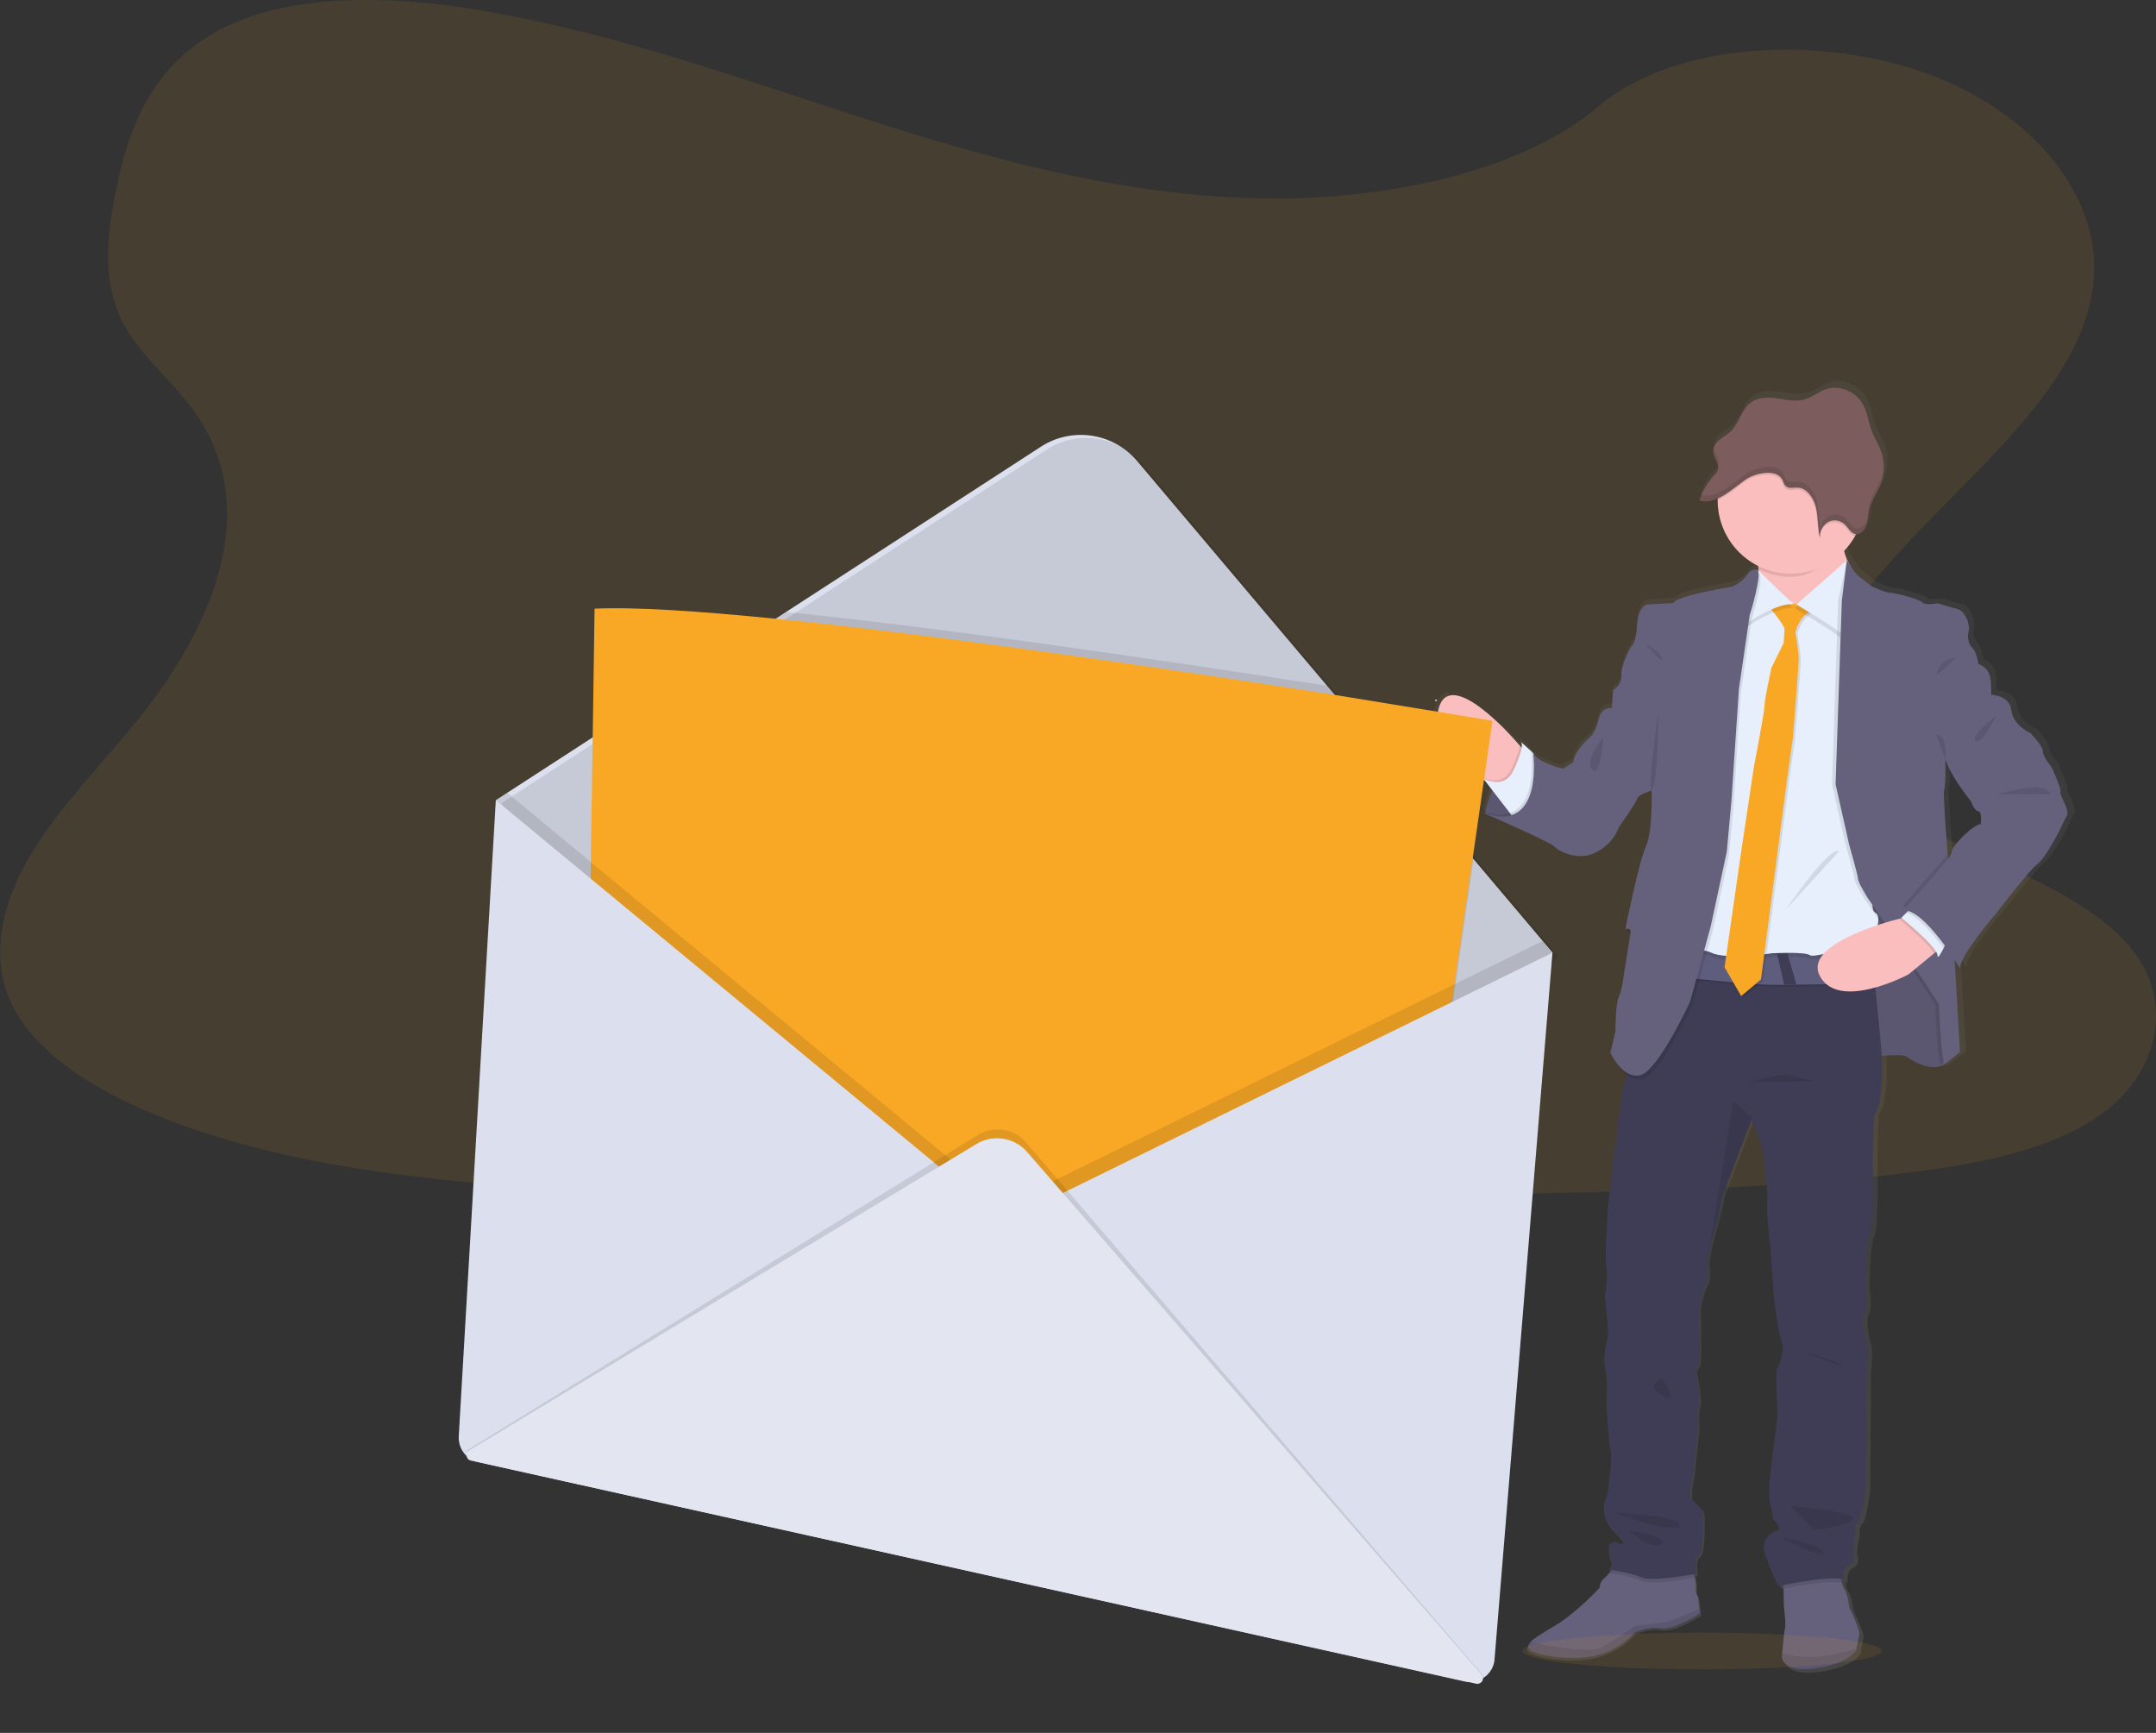 <?xml version="1.0" encoding="utf-8"?>
<!-- Generator: Adobe Illustrator 24.3.0, SVG Export Plug-In . SVG Version: 6.00 Build 0)  -->
<svg version="1.1" id="_x39_4c1f45f-2d92-458e-bbfe-f6c69da92e14"
	 xmlns="http://www.w3.org/2000/svg" xmlns:xlink="http://www.w3.org/1999/xlink" x="0px" y="0px" viewBox="0 0 1034.9 831.6"
	 style="enable-background:new 0 0 1034.9 831.6;" xml:space="preserve">
<rect x="0" y="0" width="1034.9" height="831.6" fill="#333333" stroke="none"/>
<style type="text/css">
	.st0{opacity:0.1;fill:#F9A826;enable-background:new    ;}
	.st1{fill:url(#SVGID_1_);}
	.st2{fill:#65617D;}
	.st3{opacity:0.1;enable-background:new    ;}
	.st4{fill:#FBBEBE;}
	.st5{fill:#E7EFFD;}
	.st6{fill:#3F3D56;}
	.st7{fill:#5F5D7E;}
	.st8{fill:#F9A826;}
	.st9{fill:#7C5C5C;}
	.st10{opacity:0.1;}
	.st11{fill:#E6E8EC;}
	.st12{fill:#DCDFED;}
	.st13{fill:#E3E5F1;}
</style>
<path class="st0" d="M601.3,95.1C535,93.2,471.8,75.3,411.5,55.8S291.3,14.7,226.5,4.3c-41.6-6.6-89.3-7.6-122.8,11
	C71.4,33.2,61,64.1,55.4,92.8c-4.2,21.6-6.7,44.3,4.9,64.4c8,14,22.3,25.8,32.2,39.2c34.3,46.7,10.1,104.3-27.1,149.9
	c-17.4,21.4-37.7,41.8-51.1,64.6S-5.5,459.8,6.2,483c11.7,23,39.5,40.3,69.6,52.5c61.2,24.7,133.3,31.8,203.6,35.8
	c155.6,8.9,312.1,5,468.2,1.2c57.8-1.4,115.8-2.9,172.6-10.3c31.5-4.1,64.1-10.7,87-26.5c29.1-20.1,36.3-54.1,16.8-79.3
	c-32.7-42.2-123-52.7-145.9-98.1c-12.6-25,0.3-52.8,18.6-75.9c39.2-49.6,104.9-93.2,108.4-149.9c2.4-39-29.2-78-78-96.4
	c-51.2-19.3-122.2-16.9-160,15.1C728.2,84.1,659.9,96.8,601.3,95.1z"/>
<linearGradient id="SVGID_1_" gradientUnits="userSpaceOnUse" x1="924.448" y1="-2.647" x2="924.448" y2="616.948" gradientTransform="matrix(1 0 0 -1 -82.53 799.8)">
	<stop  offset="0" style="stop-color:#808080;stop-opacity:0.25"/>
	<stop  offset="0.54" style="stop-color:#808080;stop-opacity:0.12"/>
	<stop  offset="1" style="stop-color:#808080;stop-opacity:0.1"/>
</linearGradient>
<path class="st1" d="M992.2,378.2c0.6-1.6-3.9-10.7-3.9-11.2s-4.7-5.5-4.7-8.4s-6.2-8.9-6.2-8.9s-8.2-3.4-9.2-10.9s-9.9-7.6-9.9-7.6
	l0,0c0,0,0-0.7,0.1-1.7c0-2.3-0.1-6.5-1.1-8.7c-1.1-2.1-2.9-3.6-5.1-4.3c0,0-0.9-5.8-2.7-7.6c-2-2.1-2.8-5.2-2.1-8
	c0.9-2.8-1.2-10-5.6-11s-9.3-2.7-9.3-2.7s-0.5,0.1-1.2,0.2l-0.6-0.2c-1,0.2-2.1,0.3-3.2,0.4c-0.9,0-1.8-0.3-2.5-0.8
	c-1.5-1.6-13.7-4.8-15.9-4.8s-8.7-3-8.7-3L894,274c-1.8-1.4-5.2-7-5.7-7.8l-0.1-0.1l0,0l0,0c-0.6-1.3-1-2.6-1.4-3.9l0,0
	c2.2-2.3,4.1-4.9,5.6-7.7c0.2-0.3,0.3-0.6,0.4-0.9c0.3,0,0.7-0.1,1-0.2c0.1,0,0.3-0.1,0.4-0.1c1.5-0.8,2.7-2.2,3.2-3.8l0,0
	c0.1-0.3,0.2-0.6,0.3-1c0-0.1,0-0.2,0.1-0.3c0.1-0.1,0.1-0.5,0.1-0.7s0-0.3,0.1-0.4s0.1-0.5,0.1-0.7c0-0.2,0-0.2,0-0.4
	c0-0.3,0.1-0.6,0.1-0.9l0,0c0.1-1.1,0.3-2.1,0.5-3.1l0,0l0,0c0.9-4,3.3-7.5,5.1-11.2l0,0c0.2-0.5,0.5-1.1,0.7-1.6
	c0.2-0.6,0.4-1.2,0.6-1.8l0.2-0.6c0.1-0.4,0.2-0.9,0.3-1.3c0-0.2,0.1-0.4,0.1-0.6c0.1-0.6,0.2-1.2,0.2-1.9c0.3-3.6-0.2-7.2-1.5-10.5
	c-1.1-2.8-2.8-5.3-3.9-8.1c-1.7-4.2-2.2-9-4.3-13.1c-3.5-6.8-11.8-10.2-18.7-7.6c-3.3,1.2-6.1,3.6-9.4,4.6
	c-4.4,1.4-9.2,0.4-13.8-0.3c-4.6-0.6-9.7-0.7-13.4,2.3c-4.2,3.4-5.4,9.9-9.4,13.7c-1.7,1.6-3.8,2.6-5.5,4.1c-1.2,1-2.2,2.3-2.8,3.8
	c0,0.1-0.1,0.2-0.1,0.3c0,0.1-0.1,0.2-0.1,0.4c0,0.1-0.1,0.3-0.1,0.4s0,0.2,0,0.3c0,0.3,0,0.5,0,0.8l0,0c0,0.3,0.1,0.5,0.1,0.8
	c0,0.1,0,0.1,0,0.2s0.1,0.4,0.2,0.6c0,0,0,0.1,0,0.1c0.1,0.2,0.2,0.4,0.3,0.7l0.2,0.3l0.1,0.3c0.6,1.1,1.1,2.3,1.4,3.5
	c0.2,0.8,0.1,1.6-0.1,2.3c-0.4,0.8-1,1.6-1.7,2.2c-3,3.1-5.3,6.8-6.8,10.9c-0.2,0.5-0.3,0.9-0.5,1.4l0,0l0.2,0
	c0.4,0.1,0.9,0.2,1.3,0.3c0.2,0,0.5,0.1,0.8,0.1c1,0.1,2.1,0,3.1-0.2c0.2,0,0.5-0.1,0.8-0.2c1-0.3,2-0.7,3-1.1c0,0.3,0,0.6,0,0.9
	s0,0.3,0,0.5c0,13.4,7.6,25.7,19.7,31.7c0,0.3,0.1,0.6,0.1,1c0,0.4,0.1,0.5,0.1,0.8l-0.4-0.4c0,0-2.7-1.3-5.3,2.5
	c-2.5,3.9-7.3,5.7-7.3,5.7s-27.3,4.3-28.4,7.9l-12.8,0.7c0,0-4.5,0.6-5,10s-2.8,10.3-2.8,10.3s-5.2,9.2-4.8,14c0.4,4.8-4,7.2-4,7.2
	l-0.6,8.5c0,0-5-0.7-6.3,5.1c-1.3,5.8-3.8,8.5-3.8,8.5s-8.3,6.9-8.7,12.7L750,367c0,0-11.9-2.7-14.6-7.5l-0.8-0.8
	c0,0-0.1-0.1-0.1-0.1c0,0,0,0,0,0.1c-1.8-1.7-5.5-5.2-5-4.4c0.4,0.7,0.4,1.6,0.2,2.4l-0.9-1l-2.4-2.6c0,0-19.2-18-30.4-19.4l0,0
	c-0.2-0.3-0.9-3.1-2.8-1.4c-6.4,5.8-6.8,15.7-1,22.1c0.3,0.3,0.6,0.6,0.9,0.9l18,16.8l0.5,0.3l3.9,5c-0.7,1.6-1.2,3.1-1.7,4.5
	c0,0,0,0.1,0,0.1c-0.1,0.3-0.2,0.6-0.3,0.9l-0.1,0.3c-0.1,0.3-0.2,0.6-0.2,0.8c-0.1,0.3-0.1,0.3-0.1,0.5c0,0.2,0,0.2-0.1,0.3
	c-0.4,1.5-0.7,2.6-0.8,3.3l-1-0.3l1,0.4c0,0,0,0.1,0,0.2l-0.1,0.3l0.9,0.4c5.3,2.3,31.5,13.8,32.9,15.5c1.5,1.9,11.4,7.6,20.4,2.8
	c9-4.8,11-12.1,11-12.1s8.7-12.1,9-13.9c0.3-1.8,7.1-3.9,7.1-3.9s0.6,20-2.8,27.3s-9.9,39.7-9.9,39.7c0.4-0.1,0.9-0.1,1.3-0.1
	c-0.2,1.2-0.4,1.9-0.4,1.9c0.5-0.1,1.1-0.1,1.6,0c-0.5,3.7-3.2,20.8-3.2,20.8s-0.9,7.8-2.4,10.4s-1.7,16.7-1.7,16.7l-2.4,10.1
	c0.3,0.6,0.6,1.2,0.9,1.8l0,0c0,0,2.6,5.7,6.9,8.9c-0.2,1.6-0.6,3.2-1.2,4.6c-0.9,2.3-1.3,4.7-1.2,7.2c0,0-2.5,11.5-2.2,14.8
	c0.3,3.3-1.7,11.3-1.7,11.3l-2.8,25.9c0,0-1.8,22.5-0.9,28.6c0.9,6.1-0.6,14.5-0.6,14.5s1.8,17.7,1.3,19.7
	c-0.5,1.9-2.7,10.3-1.3,14.9c1.3,4.6,0.6,17.3,0.6,17.3s0.9,16.7,1.9,22.1c1,5.4-0.3,12.2-0.3,12.2s-1,11.5-1.5,11.5
	s-4.3,7.9,3.6,15.7s3,6.5,3,6.5s-6.3-3.1-5.6,3.3c0.7,6.1,1.7,4.5,1.8,4.3l-1.5,4.9l1,0.2l-0.9,1c-0.9,1.1-1.9,2.2-3,3.1
	c-1.8,1.3-2,4.3-2,4.3s-11.1,12.1-21.5,18.2c-5.4,3.2-10.2,5.9-12.2,8.2c-1.8,2-1.6,3.7,2.3,4.9c8.1,2.7,22.4,4,32.6,0.6
	c6.1-2,11.6-5.6,15.9-10.3c0,0,6.5-3.3,12.8-2.1c6.3,1.2,18.9-7,18.9-7l-0.2-2.1l-0.7-6.1c-0.9-1-1.2-2.4-1-3.7
	c0.1-1.8-0.1-3.6-0.5-5.4c-0.1-0.6-0.2-1.2-0.3-1.7l1.2-0.2c0,0-1.5-7.6,1.2-9.1c2.7-1.5,1.9-21,1.9-21s-3.4-4.5-5.2-5.2
	c-1.8-0.7-0.2-10,0.2-11.2c0.3-1.2,2.7-24.3,2.7-24.3s-0.9-7.3,0.3-10.4c1.2-3.1-1.4-15.1-1.4-15.1s-0.9-1.5,0.8-3.3s1-17.7,1-17.7
	s-0.1-8-0.1-10.1s1.8-9.7,3.5-12.2s0.6-10.4,0.6-10.4l0,0l0.1-0.6c0-0.2,0.1-0.5,0.1-0.8l0.1-0.8c0.7-4.4,1.7-8.7,3-13
	c2-6.3,4.2-17.3,4.2-17.3l14-36.4l0.2-0.4c0,0,6.5,11.9,6.5,23c0,0,1.7,13.3,1.2,16.8c-0.4,3.6,1.3,20.3,1.3,20.3s1.9,24.2,1.9,25.2
	s2.4,19.7,3.9,22.5c1.5,2.8-1.5,11.5-2.4,12.4c-0.9,0.9,0.3,22.8,0.3,22.8s-2.2,17.3-2.7,20.9c-0.4,3.6-2.2,17.3-0.8,22.7
	s0.9,6.1,0.9,6.1s5.4,5.5,2.2,6c-4.5,1-7.3,5.4-6.3,9.8c0.1,0.4,0.2,0.7,0.3,1.1c1.9,5.5,4.1,10.8,6.6,16c0,0,0.9-0.2,2.5-0.5v1.8
	l0.2,8.9c0,0,1,8.5,0.4,10.4c-0.4,1.4-1,8.1-1.3,11.6c-0.1,1.3-0.2,2.1-0.2,2.1s0,7.9,16.7,5.5c16.7-2.4,19.7-8.9,19.7-8.9
	s0-0.3,0.1-0.8c0.2-1.5,0.8-4.7,1.2-6.5c0.6-2.4-4.8-13.1-4.8-13.1s-0.9-7.3-2.4-8.9c-0.6-0.9-1-2-1.2-3.1c-0.1-0.6-0.3-1.2-0.4-1.8
	c0.4,0,0.7,0.1,1.1,0.2c0,0-0.9-5.2,2.6-6.9c3.5-1.6,2.6-5.1,2.1-6.6c-0.4-1.5,1.3-9.8,1.3-9.8c-0.5-1.7,0-3.5,1.2-4.8
	c2.1-2.1,3.8-16.7,3.8-16.7l0.3-56.3c0,0,1.1-10-0.1-14c-1.2-4-2.4-11.8-0.8-13.9c1.7-2.1,0.2-11.8,0.2-11.8s0-20.4,2.3-25.5
	s1.5-37.1,1.5-37.1l0.6-21c0,0,4.9-4.6,3.8-28.8c5.2-0.3,11.1-0.5,12,0.2c1.7,1.3,12.3,8.2,18.6,3.9c1.3-0.6,7.5-5.8,7.5-5.8
	l-2.6-44.7c1.7,2.5,2.7,4.1,2.7,4.1c0-6.3,17.7-26.5,17.7-26.5s16.5-21.3,20.1-23.9s10.7-16,10.7-16c1-2.6,2.2-5,3.6-7.5
	C997,387,991.6,379.8,992.2,378.2z M953.5,393.8c-4.5,0.5-14,10.7-14.1,13c-0.1,1.2-1.1,2.8-2,4c-0.1-0.9-0.2-1.8-0.2-2.8
	c-1.1-13.2-2.2-29.2-1.7-30.8c0.9-2.7,0.6-14.8,0.6-14.8l0,0l0.2-0.2c3,9.4,12.4,20.4,12.4,20.4s1.7,4.8,3.6,4.9
	S953.5,393.8,953.5,393.8z"/>
<path class="st2" d="M712.8,390.4c0,0,5.5-28.7,23.1-28.9l12.9,26.5l-8.6,5.9C740.2,394,721.5,394.5,712.8,390.4z"/>
<path class="st3" d="M748.8,388l-8.6,5.9c0,0-13.1,0.4-22.5-1.9c-1.7-0.4-3.3-1-4.9-1.7c0,0,0-0.2,0.1-0.5c0,0,0-0.1,0-0.1
	c0.8-3.6,1.9-7.1,3.3-10.5c0.5-1.3,1.2-2.6,1.8-4c2.6-5,6.2-9.8,11.2-12.2c1.8-0.9,3.8-1.4,5.9-1.5h0.5h0.3l0.3,0.6l4.3,8.9
	L748.8,388z"/>
<path class="st2" d="M894.9,507.3c0,0,18.5-1.8,20.1-0.4s12.1,8.1,18.3,3.8s2.1-19.2,2.1-19.8s-0.6-21.8-0.6-21.8l-11.1-14.9
	L909.9,428l-28.4-2.8l0.7,41.6l-0.2,21.3L894.9,507.3z"/>
<path class="st3" d="M894.9,507.3c0,0,18.5-1.8,20.1-0.4s12.1,8.1,18.3,3.8s2.1-19.2,2.1-19.8s-0.6-21.8-0.6-21.8l-11.1-14.9
	L909.9,428l-28.4-2.8l0.7,41.6l-0.2,21.3L894.9,507.3z"/>
<path class="st4" d="M732.2,360.8c0,0-1.5,18-12.7,18.3c0,0-3.2-1.9-7.5-5.1c-9.9-7.4-25.5-21.6-21.2-34.8c6.2-18.9,36.4,16,36.4,16
	l2.3,2.6L732.2,360.8z"/>
<path class="st3" d="M732.2,360.8c0,0-1.5,18-12.7,18.3c0,0-3.2-1.9-7.5-5.1l-0.9-1.2c1.9,1,4,1.6,6.2,1.7c3.5,0.1,6.6-1.9,8-5.1
	c1.2-2.3,2.2-4.7,3.1-7.2c0.5-1.4,0.9-2.9,1.2-4.4L732.2,360.8z"/>
<path class="st5" d="M727.3,393.5l-2.5-3.3l-8.5-11l-4.3-5.6c1.9,1,4,1.6,6.2,1.7c2.8,0.1,6-1,8-5.1c1.2-2.3,2.2-4.7,3.1-7.2
	c1.4-4,1.4-6,0.9-6.7s3.1,2.7,4.9,4.3l0.1,0.1l0.8,0.8l0.3,0.6l4.3,8.6c0,0,0,0.1,0,0.4C740.8,373.8,742.3,391.1,727.3,393.5z"/>
<path class="st2" d="M815.9,774.3c0,0-12.4,8.1-18.6,7c-6.2-1.1-12.6,2.1-12.6,2.1c-4.3,4.7-9.7,8.2-15.7,10.2
	c-10,3.4-24.1,2.1-32.1-0.6c-3.8-1.3-4.1-2.9-2.3-4.9c2-2.2,6.7-4.9,12-8.1c10.2-6.1,21.2-18,21.2-18s0.2-3,1.9-4.3
	c1.1-0.9,2.1-2,3-3.1c1.6-1.9,3.1-3.8,3.1-3.8l36.6,1.1c0,0,0.6,2.6,1.1,5.3c0.4,1.7,0.6,3.5,0.5,5.3c-0.2,1.3,0.2,2.7,1,3.7l0.7,6
	L815.9,774.3z"/>
<path class="st2" d="M892.4,784.5c-0.4,1.8-1,4.9-1.2,6.4l-0.1,0.8c0,0-3,6.5-19.4,8.9s-16.4-5.5-16.4-5.5s0.1-0.8,0.2-2.1
	c0.3-3.5,0.9-10.1,1.3-11.5c0.6-1.9-0.5-10.4-0.5-10.4l-0.2-8.8l-0.1-6.1l27.2-2.8c0.2,2,0.5,4.1,0.9,6.1c0.2,1.1,0.6,2.2,1.2,3.1
	c1.5,1.6,2.4,8.9,2.4,8.9S893,782.1,892.4,784.5z"/>
<path class="st3" d="M812.4,751.8c0,0,0.6,2.6,1.1,5.3c-4,0.7-21.2,3.7-25.5,1.6c-4.9-2.4-15.4-3.7-15.4-3.7l0.2-0.6
	c1.6-1.9,3.1-3.8,3.1-3.8L812.4,751.8z"/>
<path class="st3" d="M884.1,759.5c-6.9-1.2-22,1.7-28,2.9l-0.1-6.1l27.2-2.8C883.4,755.5,883.7,757.5,884.1,759.5z"/>
<path class="st6" d="M899.5,535.2l-0.6,20.9c0,0,0.7,31.8-1.5,36.8s-2.2,25.3-2.2,25.3s1.5,9.6-0.2,11.7s-0.4,9.8,0.7,13.8
	c1.2,4,0.2,13.9,0.2,13.9l-0.3,55.9c0,0-1.6,14.5-3.7,16.6c-1.2,1.3-1.7,3.1-1.2,4.7c0,0-1.8,8.3-1.3,9.8c0.4,1.5,1.3,4.9-2.1,6.5
	s-2.5,6.8-2.5,6.8c-8.1-1.9-31.2,3.3-31.2,3.3c-2.5-5.1-4.7-10.4-6.5-15.8c-1.5-4.3,0.7-8.9,4.9-10.5c0.3-0.1,0.7-0.2,1-0.3
	c3.1-0.5-2.2-5.9-2.2-5.9s0.6-0.7-0.9-6.1c-1.5-5.3,0.3-19,0.7-22.5c0.5-3.5,2.7-20.7,2.7-20.7s-1.2-21.7-0.3-22.6s3.8-9.5,2.4-12.3
	c-1.5-2.8-3.9-21.3-3.9-22.3s-1.9-25-1.9-25s-1.8-16.7-1.3-20.3c0.5-3.6-1.2-16.7-1.2-16.7c0-11-6.4-22.8-6.4-22.8l-0.2,0.4
	l-13.7,36.1c0,0-2.2,10.9-4.1,17.2c-1.2,4.2-2.2,8.5-2.9,12.8l-0.1,0.8c0,0.3-0.1,0.6-0.1,0.8l-0.1,0.6l0,0c0,0,1,7.8-0.6,10.4
	s-3.4,10.1-3.4,12.1s0.2,10.1,0.2,10.1s0.6,15.8-1,17.6c-1.6,1.8-0.8,3.2-0.8,3.2s2.7,12,1.5,15.1c-1.2,3.1-0.3,10.3-0.3,10.3
	s-2.4,22.9-2.7,24.1c-0.3,1.2-1.9,10.4-0.2,11.1c1.8,0.7,5.2,5.2,5.2,5.2s0.8,19.4-1.9,20.9c-2.7,1.5-1.2,9-1.2,9
	s-21.4,4.1-26.3,1.8s-15.4-3.7-15.4-3.7l1.5-4.9c-0.1,0.2-1.1,1.8-1.8-4.3c-0.7-6.4,5.5-3.3,5.5-3.3s4.9,1.2-3-6.5s-4-15.5-3.6-15.5
	c0.5,0,1.5-11.4,1.5-11.4s1.3-6.8,0.3-12.1s-1.9-21.9-1.9-21.9s0.7-12.6-0.6-17.2c-1.3-4.6,0.9-12.9,1.3-14.8
	c0.5-1.9-1.4-19.5-1.4-19.5s1.5-8.3,0.6-14.3c-0.9-6.1,0.9-28.4,0.9-28.4l2.7-25.7c0,0,1.9-8,1.6-11.2c-0.3-3.2,2.2-14.6,2.2-14.6
	c-0.2-2.4,0.3-4.9,1.2-7.1c1.5-3,2.1-12.7,2.1-12.7l14.2-32.5l7-28.7l93.9-0.9c0,0,0.3,2.5,0.9,7c0.6,4.5,1.4,11.2,2.3,19.5
	c0.8,7.5,1.7,16.3,2.6,26.2C905.5,529.6,899.5,535.2,899.5,535.2z"/>
<path class="st4" d="M890.8,276.2l-21.9,23.4c0,0-28.1-11.2-25.1-15.1c1.1-1.5,1-6.2,0.3-11.4c-1-8.2-3.3-17.6-3.3-17.6
	s49.1-8,45,0.3c-1.5,3-1.2,6.6-0.3,9.8C886.7,269.4,888.5,273,890.8,276.2z"/>
<path class="st3" d="M885.8,255.8c-1.5,3-2.2,3.3-1.3,6.6c-6.4,6.9-14.6,14.4-24.8,14.4c-5.4,0-10.8-1.2-15.7-3.7
	c-1-8.2-3.3-17.6-3.3-17.6S889.9,247.5,885.8,255.8z"/>
<path class="st4" d="M894.9,240.7c-0.3,19.4-16.4,34.9-35.8,34.6c-19-0.3-34.3-15.6-34.6-34.6c0-0.2,0-0.3,0-0.5
	c0.1-19.4,16-35.1,35.5-35C879.4,205.4,895.1,221.2,894.9,240.7L894.9,240.7L894.9,240.7z"/>
<path class="st3" d="M900,473c-4.7,0-20.2,0.2-37.6,0.4h-0.2l-5.7,0.1h-0.2c-20.6,0.3-40.9-3.7-49-2.9c-17.3,1.6,6.2-16,6.2-16
	c12.9,3.1,26.2,4.5,39.4,4l5-0.3c15.7-0.9,31.5-2.4,39.8-4.9C898.3,458.1,899.1,464.7,900,473z"/>
<path class="st7" d="M900,472.1c-4.7,0-20.2,0.2-37.6,0.4h-0.2l-5.7,0.1h-0.2c-20.6,0.3-40.9-3.7-49-2.9c-17.3,1.6,6.2-16,6.2-16
	c12.9,3.1,26.2,4.5,39.4,4l5-0.3c15.7-0.9,31.5-2.4,39.8-4.8C898.3,457.2,899.1,463.8,900,472.1z"/>
<path class="st3" d="M850.2,286L823,298.7l-21,162.4c0,0,12.4-5.6,19.5-2.1c7.1,3.5,29,0.3,29,0.3s16-0.9,18.3,0.9
	s30.2-7.4,30.2-7.4s5-11.2,1.2-13c-3.8-1.8,1.2-19.2,1.2-19.2l-2.4-117.2l-4.7-15.1l-12.7-7.7l-13,10.4l-6.2,0.9L850.2,286z"/>
<path class="st5" d="M850.2,284.2L823,296.9l-21,162.4c0,0,12.4-5.6,19.5-2.1c7.1,3.5,29,0.3,29,0.3s16-0.9,18.3,0.9
	s30.2-7.4,30.2-7.4s5-11.2,1.2-13c-3.8-1.8,1.2-19.3,1.2-19.3l-2.4-117.2l-4.7-15.1l-12.7-7.7l-13,10.4l-6.2,0.9L850.2,284.2z"/>
<path class="st3" d="M849.8,291.7c0,0,7.8,9.3,7.7,11.2s-0.4,6.5-0.4,6.5l-5.9,12c0,0-3.2,14.9-3.2,18s-5.2,30-5.2,30l-6.2,41.4
	l-7.8,54.3l8,13.7l9.5-8l12.6-96.8l2.7-19.1c0,0,2.8-34.3,2.8-37.9s-1.6-12.9-1.6-12.9s1.9-8.9,9.9-11s-0.6-0.5-0.6-0.5l-4.6-3.7
	l-4,1.6C863.2,290.9,852.2,287.6,849.8,291.7z"/>
<path class="st8" d="M848.9,290.8c0,0,7.8,9.3,7.7,11.2c-0.1,1.9-0.4,6.5-0.4,6.5l-5.9,12c0,0-3.3,14.9-3.3,18s-5.2,30-5.2,30
	l-6.2,41.4l-7.8,54.3l8,13.8l9.5-8l12.6-96.8l2.7-19.1c0,0,2.8-34.3,2.8-37.9s-1.6-12.9-1.6-12.9s1.9-8.9,9.9-11s-0.6-0.4-0.6-0.4
	l-4.6-3.7l-4,1.6C862.4,290.1,851.3,286.7,848.9,290.8z"/>
<path class="st3" d="M843.7,275.3c0,0-1.2,0.9-1.5,6.8c-0.3,5.9-4.4,19.2-4.4,19.2s15.4-10.6,23.1-9.5L843.7,275.3z"/>
<path class="st5" d="M843.7,273.5c0,0-1.2,0.9-1.5,6.8c-0.3,5.9-4.4,19.2-4.4,19.2s15.4-10.6,23.1-9.5L843.7,273.5z"/>
<path class="st3" d="M885.8,270.6l-24.3,21.3c0,0,20.4,12.1,23.1,15.1s5.3-29,5.3-29L885.8,270.6z"/>
<path class="st5" d="M886.6,268.8l-24.3,21.3c0,0,20.4,12.1,23.1,15.1c2.7,3,5.3-29,5.3-29L886.6,268.8z"/>
<path class="st3" d="M844.6,275.3c0,0-2.7-1.3-5.2,2.5c-1.8,2.5-4.4,4.5-7.2,5.6c0,0-26.9,4.3-28,7.8l-12.6,0.7c0,0-4.4,0.6-4.9,9.9
	c-0.4,9.3-2.8,10.2-2.8,10.2s-5.2,9.2-4.7,13.9c0.4,4.7-4,7.1-4,7.1l18.5,48.1c0,0,0.6,19.8-2.8,27.1c-3.4,7.2-9.8,39.4-9.8,39.4
	s2.7-0.6,2.5,1.2c-0.1,1.8-3.2,21.2-3.2,21.2s-0.9,7.7-2.4,10.4s-1.6,16.6-1.6,16.6l-2.4,10.1c0,0,5.6,12.6,14.2,10.8
	c8.6-1.8,24.1-35.3,24.1-35.3l9.9-36.2l7.7-35.8l2.2-24.3l3.5-53.7l5.2-35.5C841,296.9,846.7,277.8,844.6,275.3z"/>
<path class="st2" d="M843.7,273.5c0,0-2.7-1.3-5.2,2.5c-1.8,2.5-4.4,4.5-7.2,5.6c0,0-26.9,4.3-28,7.8l-12.6,0.7c0,0-4.4,0.6-4.9,9.9
	c-0.4,9.3-2.8,10.2-2.8,10.2s-5.2,9.2-4.7,13.9c0.4,4.7-4,7.1-4,7.1l18.5,48.1c0,0,0.6,19.8-2.8,27.1s-9.8,39.4-9.8,39.4
	s2.7-0.6,2.5,1.2c-0.1,1.8-3.3,21.1-3.3,21.1s-0.9,7.7-2.4,10.4c-1.5,2.7-1.6,16.6-1.6,16.6l-2.4,10.1c0,0,5.6,12.6,14.2,10.8
	c8.6-1.8,24.1-35.4,24.1-35.4l9.9-36.2l7.7-35.8l2.2-24.3l3.6-53.7l5.2-35.5C840,295.1,845.8,276,843.7,273.5z"/>
<path class="st3" d="M748.8,388l-8.6,5.9c0,0-13.1,0.4-22.5-1.9l-4.8-2.1l-1-0.4l1,0.3c5,1.5,8.8,1.4,11.8,0.4
	c12.1-4.1,10.8-24.1,10.3-28.7c0-0.5-0.1-0.8-0.1-0.9c0,0,0,0,0-0.1l0.1,0.1c0.2,0.3,0.4,0.5,0.6,0.8c0.2,0.2,0.3,0.4,0.5,0.6l0,0
	l4.3,8.6c0,0,0,0.1,0,0.4L748.8,388z"/>
<path class="st2" d="M778.5,330.2l-4.2,1.2l-0.6,8.4c0,0-4.9-0.7-6.2,5c-1.3,5.7-3.7,8.4-3.7,8.4s-8.1,6.8-8.6,12.6l-5,3.1
	c0,0-11.7-2.7-14.3-7.4c0,0,5.3,38.2-23.1,28.9c0,0,31.8,13.9,33.3,15.8s11.2,7.5,20.1,2.8s10.8-12,10.8-12s8.6-12,8.9-13.8
	c0.3-1.8,7-3.9,7-3.9l12.7-30.8L778.5,330.2z"/>
<path class="st3" d="M882.3,288.3l4.3-19.5c0,0,1.9,6.4,3.8,7.8l6.4,4.9c0,0,6.4,3,8.6,3c2.2,0,14.2,3.1,15.7,4.7s7.4,0.4,7.4,0.4
	s4.9,1.6,9.2,2.7c4.3,1,6.4,8.1,5.5,11c-0.7,2.8,0,5.9,2.1,8c1.8,1.8,2.7,7.5,2.7,7.5c2.2,0.7,4,2.3,5,4.3c1.5,3.2,1,10.4,1,10.4
	l-22,31.1c0,0,0.3,12-0.6,14.6s3.1,47.9,3.1,47.9L939,505c0,0-6.1,5.2-7.4,5.8c-1.3,0.6-2.7-27.5-2.7-28.5S894.8,431,894.8,431
	s-4.6-7.4-4.6-9s-4.3-16.6-4.3-16.6l-6.5-28.9L882.3,288.3z"/>
<path class="st2" d="M955.8,331.8c0,1,0,1.7,0,1.7l-22,31l0,0c0,0,0.3,12-0.6,14.6c-0.5,1.5,0.6,17.5,1.7,30.5
	c0.7,9.4,1.4,17.4,1.4,17.4l1.9,33l2.6,44.8c0,0-6.1,5.2-7.4,5.8c-1.3,0.6-2.7-27.5-2.7-28.5s-34.2-51.2-34.2-51.2s-4.6-7.4-4.6-9
	s-4.3-16.6-4.3-16.6l-6.5-28.9l3-88.2l2.4-19.5c0,0,3.7,6.4,5.6,7.8l6.4,4.9c0,0,6.4,3,8.6,3c2.2,0,14.2,3.1,15.7,4.7
	s7.4,0.4,7.4,0.4s4.9,1.6,9.2,2.7c4.3,1,6.4,8.1,5.5,11c-0.7,2.8,0,5.9,2.1,8c1.8,1.8,2.7,7.5,2.7,7.5c2.2,0.7,4,2.3,5,4.3
	C955.7,325.3,955.8,329.4,955.8,331.8z"/>
<path class="st3" d="M774.9,725.9c0.7,0,31.8,1.2,31.2,6.2S774.9,725.9,774.9,725.9z"/>
<path class="st3" d="M781.9,734.4c0,0,20.9,3.4,15.4,6.5S781.9,734.4,781.9,734.4z"/>
<path class="st3" d="M859.5,722.7c0,0,34.6,3,29.4,6.8c-5.2,3.8-17.5,4.4-18,4.6C870.4,734.2,859.5,722.7,859.5,722.7z"/>
<path class="st3" d="M855.3,737.9c0,0,19.2,3.2,19.8,7C875.7,748.7,855.3,737.9,855.3,737.9z"/>
<path class="st3" d="M865.9,648.9c0,0,17.6,4.1,18.6,7L865.9,648.9z"/>
<path class="st3" d="M798,661.6c0,0-9.2,2.7-0.3,8S798,661.6,798,661.6z"/>
<path class="st3" d="M838.7,519.4c1,0,17.2-5.3,22.8-3c4,1.5,8.3,2.3,12.6,2.4L838.7,519.4z"/>
<path class="st3" d="M840.8,536.3l-0.2,1.5l-13.8,36.1c0,0-2.2,10.9-4.1,17.2c-1.2,4.2-2.2,8.5-2.9,12.8l12.2-75.7L840.8,536.3z"/>
<path class="st6" d="M862.3,472.5l-5.7,0.1h-0.2l-3.4-14.9l5-0.3L862.3,472.5z"/>
<path class="st4" d="M932.1,454.5l-3.7,3l-12.3,10.1c0,0-33.3,17.8-42.5,0.9c-8.1-14.9,29.7-25.5,38.8-27.8c1.2-0.3,1.9-0.5,1.9-0.5
	L932.1,454.5z"/>
<path class="st3" d="M789.9,309c0,0,6.5,3,8,7.1S789.9,309,789.9,309z"/>
<path class="st3" d="M769.8,353.4c0,0-9.5,11.5-5.6,16S769.8,353.4,769.8,353.4z"/>
<path class="st3" d="M939,315.5c0,0-8.9,0.9-9.2,8.6L939,315.5z"/>
<path class="st3" d="M856.8,436.9c0.9-0.9,21.3-31.1,26-28.4L856.8,436.9z"/>
<path class="st3" d="M894.9,240.7c0,5.8-1.4,11.5-4.2,16.6l-0.3,0c-2.2-0.5-3.4-3.1-5.1-4.7c-2.2-2-5.4-2.5-8-1.1
	c-2.6,1.6-4.2,4.5-3.9,7.6c-1.1-4.7-0.8-9.8-1.9-14.5s-4.4-9.5-9-9.6c-2,0-4.2,0.7-5.7-0.8c-0.8-0.9-1-2.3-1.7-3.4
	c-3.2-5.2-13.1-2.6-17.1,0.1s-8.7,7-13.7,9.3c0.1-19.4,16-35.1,35.5-35C879.4,205.4,895.1,221.2,894.9,240.7L894.9,240.7
	L894.9,240.7z"/>
<path class="st9" d="M855.4,229.9c0.6,1.1,0.8,2.5,1.7,3.3c1.4,1.5,3.7,0.7,5.7,0.8c4.5,0.1,7.8,4.9,8.9,9.6
	c1.1,4.8,0.7,9.8,1.9,14.5c-0.2-3.1,1.3-6,3.9-7.6c2.6-1.4,5.8-0.9,8,1.1c1.7,1.6,2.9,4.2,5.1,4.7c2.2,0.5,4.4-1.7,5.2-4
	c0.8-2.3,0.8-4.9,1.3-7.4c1-4.6,4-8.4,5.7-12.8c2-5.3,1.9-11.2-0.2-16.5c-1.1-2.8-2.8-5.3-3.9-8.1c-1.7-4.2-2.1-9-4.2-13
	c-3.5-6.7-11.7-10.1-18.4-7.6c-3.2,1.2-6,3.5-9.3,4.6c-4.4,1.4-9,0.4-13.6-0.3s-9.5-0.7-13.2,2.3c-4.2,3.4-5.3,9.9-9.3,13.6
	c-1.7,1.6-3.7,2.6-5.4,4s-3.2,3.6-3,6c0.3,3.1,3.3,5.8,2.2,8.7c-0.4,0.8-1,1.6-1.6,2.2c-3.3,3.5-5.7,7.6-7.2,12.2
	c7.9,2.5,16.5-6.2,22.7-10.4C842.3,227.3,852.1,224.7,855.4,229.9z"/>
<path class="st3" d="M932.1,454.5l-3.7,3c-3.2-5.4-16.6-16.2-16.6-16.2l0.6-0.6c1.2-0.3,1.9-0.5,1.9-0.5L932.1,454.5z"/>
<path class="st5" d="M935.6,449c0,0-1.3,3.3-2.7,6.1s-2.9,5.4-2.9,3.3c-0.2-4.1-17.3-18-17.3-18l2.3-2.3l2.7-2.6L935.6,449z"/>
<path class="st3" d="M936.2,427.1l2,33c-4.6-7.1-17.2-25.5-25.3-24.9l19.7-22.6c0.8-0.9,1.6-1.9,2.3-2.9
	C935.5,419.1,936.2,427.1,936.2,427.1z"/>
<path class="st3" d="M935.6,449c0,0-1.3,3.3-2.7,6.1c-5.2-7.1-12.2-15.4-17.9-17l2.7-2.6L935.6,449z"/>
<path class="st2" d="M950.4,329.3l5.3,4.1c0,0,8.9,0.1,9.8,7.5s9,10.8,9,10.8s6.1,6.1,6.1,8.9s4.6,7.8,4.6,8.3s4.4,9.5,3.8,11.1
	s4.7,8.7,3.1,11.4c-1.3,2.4-2.5,4.9-3.6,7.4c0,0-6.9,13.3-10.5,15.8s-19.8,23.7-19.8,23.7s-17.4,20.1-17.4,26.3
	c0,0-17-28.4-27.1-27.7l19.7-22.6c0,0,3.4-3.7,3.5-5.9c0.2-2.2,9.5-12.4,13.9-12.9c0,0,0.7-6.1-1.2-6.2s-3.6-4.9-3.6-4.9
	s-13-15.4-13.2-25.1C932.7,349.6,950.4,329.3,950.4,329.3z"/>
<path class="st3" d="M958.2,343.4c0,0-12.4,9.2-9.8,12.1S958.2,343.4,958.2,343.4z"/>
<path class="st3" d="M958.8,381.2c0,0,23.1-7.4,25.4,0H958.8z"/>
<path class="st3" d="M815.9,774.3c0,0-12.4,8.1-18.6,7c-6.2-1.1-12.6,2.1-12.6,2.1c-4.3,4.7-9.7,8.2-15.7,10.2
	c-10,3.4-24.1,2.1-32.1-0.6c-3.8-1.3-4.1-2.9-2.3-4.9c8.7,1.7,28.1,5.2,33.3,2.7c6.8-3.3,16.6-10.4,16.6-10.4s12.7-1.8,14.5-1.8
	c1.3,0,11.1-4.1,16.6-6.4L815.9,774.3z"/>
<path class="st3" d="M891.2,791l-0.1,0.8c0,0-3,6.5-19.4,8.9s-16.4-5.5-16.4-5.5s0.1-0.8,0.2-2.1C860.6,795,872,797.2,891.2,791z"/>
<path class="st3" d="M796,341.6c0,0,0,33.7-2.9,37.1S796,341.6,796,341.6z"/>
<path class="st3" d="M929.4,352.5l4.3,12.1C933.7,364.5,935.4,352.7,929.4,352.5z"/>
<g class="st10">
	<path d="M824.8,223.2c1.1-2.8-1.8-5.5-2.1-8.5c-0.4,0.8-0.5,1.8-0.5,2.7c0.2,2.2,1.8,4.3,2.3,6.4
		C824.6,223.6,824.7,223.4,824.8,223.2z"/>
	<path d="M873.9,255c-1.1-4.7-0.8-9.6-1.8-14.3c-1.1-4.7-4.4-9.5-8.9-9.6c-2,0-4.2,0.7-5.7-0.7c-0.9-0.9-1-2.3-1.7-3.4
		c-3.2-5.2-13.1-2.6-17.1,0.1c-6,4-14.4,12.4-22.1,10.5c-0.4,0.9-0.7,1.8-1,2.7c7.9,2.5,16.5-6.2,22.7-10.4c4-2.7,13.9-5.3,17.1-0.1
		c0.6,1.1,0.8,2.5,1.7,3.3c1.4,1.5,3.7,0.7,5.7,0.8c4.5,0.1,7.8,4.9,9,9.6c1.1,4.8,0.7,9.8,1.9,14.5
		C873.4,257.1,873.6,256,873.9,255z"/>
	<path d="M896.1,249.5c-0.8,2.3-2.9,4.5-5.2,4s-3.4-3.1-5.1-4.7c-2.2-2-5.4-2.5-8-1.1c-2.5,1.5-4,4.2-3.9,7.2
		c0.6-1.8,1.8-3.3,3.5-4.3c2.6-1.4,5.8-0.9,8,1.1c1.7,1.6,2.9,4.2,5.1,4.7c2.2,0.5,4.4-1.7,5.2-4c0.4-1.4,0.7-2.8,0.8-4.2
		C896.4,248.6,896.3,249,896.1,249.5z"/>
	<path d="M903.1,229.3c-1.7,4.4-4.7,8.2-5.7,12.8c-0.2,0.9-0.3,1.9-0.4,2.8c1-4.6,4-8.4,5.7-12.8c0.7-2,1.2-4,1.4-6.1
		C903.8,227.2,903.5,228.3,903.1,229.3z"/>
</g>
<circle class="st11" cx="689.3" cy="336.1" r="0.4"/>
<ellipse class="st0" cx="817" cy="792.3" rx="86.3" ry="8.8"/>
<path class="st12" d="M499.6,214.4L238,384l170.7,307.8c1.6,2.9,4.4,5,7.6,5.8l154.6,37.7c5.5,1.3,11.1-1.3,13.5-6.4l76.7-159.4
	l84.1-112.4l-199.5-236C534.3,207.7,514.5,204.7,499.6,214.4z"/>
<path class="st3" d="M747.9,458.6l-0.7,1l-49.2,65.8l-0.9,1.2L663.8,571l-65.6,136.3l-1.8,3.8l-9.3,19.2c-2.4,5.1-8.1,7.7-13.6,6.4
	L418.9,699c-3.2-0.8-6-2.9-7.6-5.8l-14.9-26.8l-2.7-4.8L286.5,467.9l-0.9-1.6l-44.9-80.9l5.4-3.5l41.1-26.6l1-0.6l86.5-56.1l5.5-3.5
	l122-79.2c14.9-9.7,34.7-6.8,46.2,6.8l91,107.7l4,4.8l66.1,78.1l0.4,0.4l33.2,39.3l4.2,5L747.9,458.6z"/>
<path class="st3" d="M707.3,412.3l-8.1,56l-2.4,16.9l-1.4,36l-0.1,2.8L688,712.1c-0.3,6.6-5.8,11.7-12.4,11.4
	c-0.7,0-1.4-0.1-2.1-0.3l-77.9-17.4l-0.8-0.2l-199.9-44.6l-3.7-0.8l-109.9-24.5l2.5-169.1l0.1-5.6l0.8-51.2l0.8-56.5l86.5-56.1
	l5.5-3.5c80.3,8.2,187,24.1,259.3,35.4l4,4.8l66,78.1L707.3,412.3z"/>
<path class="st8" d="M716.4,345.9l-9.5,66l-8.7,60.4l-2.4,16.9l-1.4,36L687,716.1c-0.3,6.6-5.8,11.7-12.4,11.4
	c-0.7,0-1.4-0.1-2.1-0.3l-78.8-17.6l-199.9-44.6l-113.6-25.4l2.6-174.8l0.8-51.2l0.9-59.9l0.9-61.6c18.8-0.9,49.7,1.1,86.6,4.8
	c82.6,8.3,195.2,25.1,268.8,36.6C685.9,340.8,716.4,345.9,716.4,345.9z"/>
<path class="st3" d="M740.5,451.6l-42.3,20.7L482.5,578.1L283.7,413.8l-40.2-33.3L238,384l44.9,80.9l-2.6,174.8l113.6,25.4
	l14.8,26.8c1.6,2.9,4.4,5,7.6,5.8l154.6,37.7c5.5,1.3,11.1-1.4,13.5-6.4l9.3-19.2l78.8,17.6c6.4,1.4,12.8-2.6,14.2-9.1
	c0.2-0.7,0.2-1.4,0.3-2.1l7.3-190.9l50.1-67l0.1-1.7L740.5,451.6z"/>
<path class="st12" d="M238,384l-17.8,305.3c-0.3,5.8,3.6,11.1,9.3,12.3L703,806.9c6.4,1.4,12.8-2.7,14.2-9.1c0.1-0.5,0.2-1,0.2-1.6
	l27.8-339L482.5,586.1L238,384z"/>
<path class="st3" d="M223.5,696.4l246-151.8c7.5-4.6,17.2-3,23,3.6L712.7,805c0.8,0.9,1.2,0.3,0,0L223.5,696.4
	C222.1,696.1,222.2,697.1,223.5,696.4z"/>
<path class="st13" d="M225.2,696.1L468.7,549c7.9-4.8,18.2-3.2,24.3,3.8l218.2,250.9c1,1.1,0.8,2.8-0.3,3.7
	c-0.6,0.5-1.5,0.8-2.3,0.6L226,700.9c-1.4-0.3-2.3-1.7-2-3.1C224.2,697.1,224.6,696.5,225.2,696.1z"/>
</svg>
